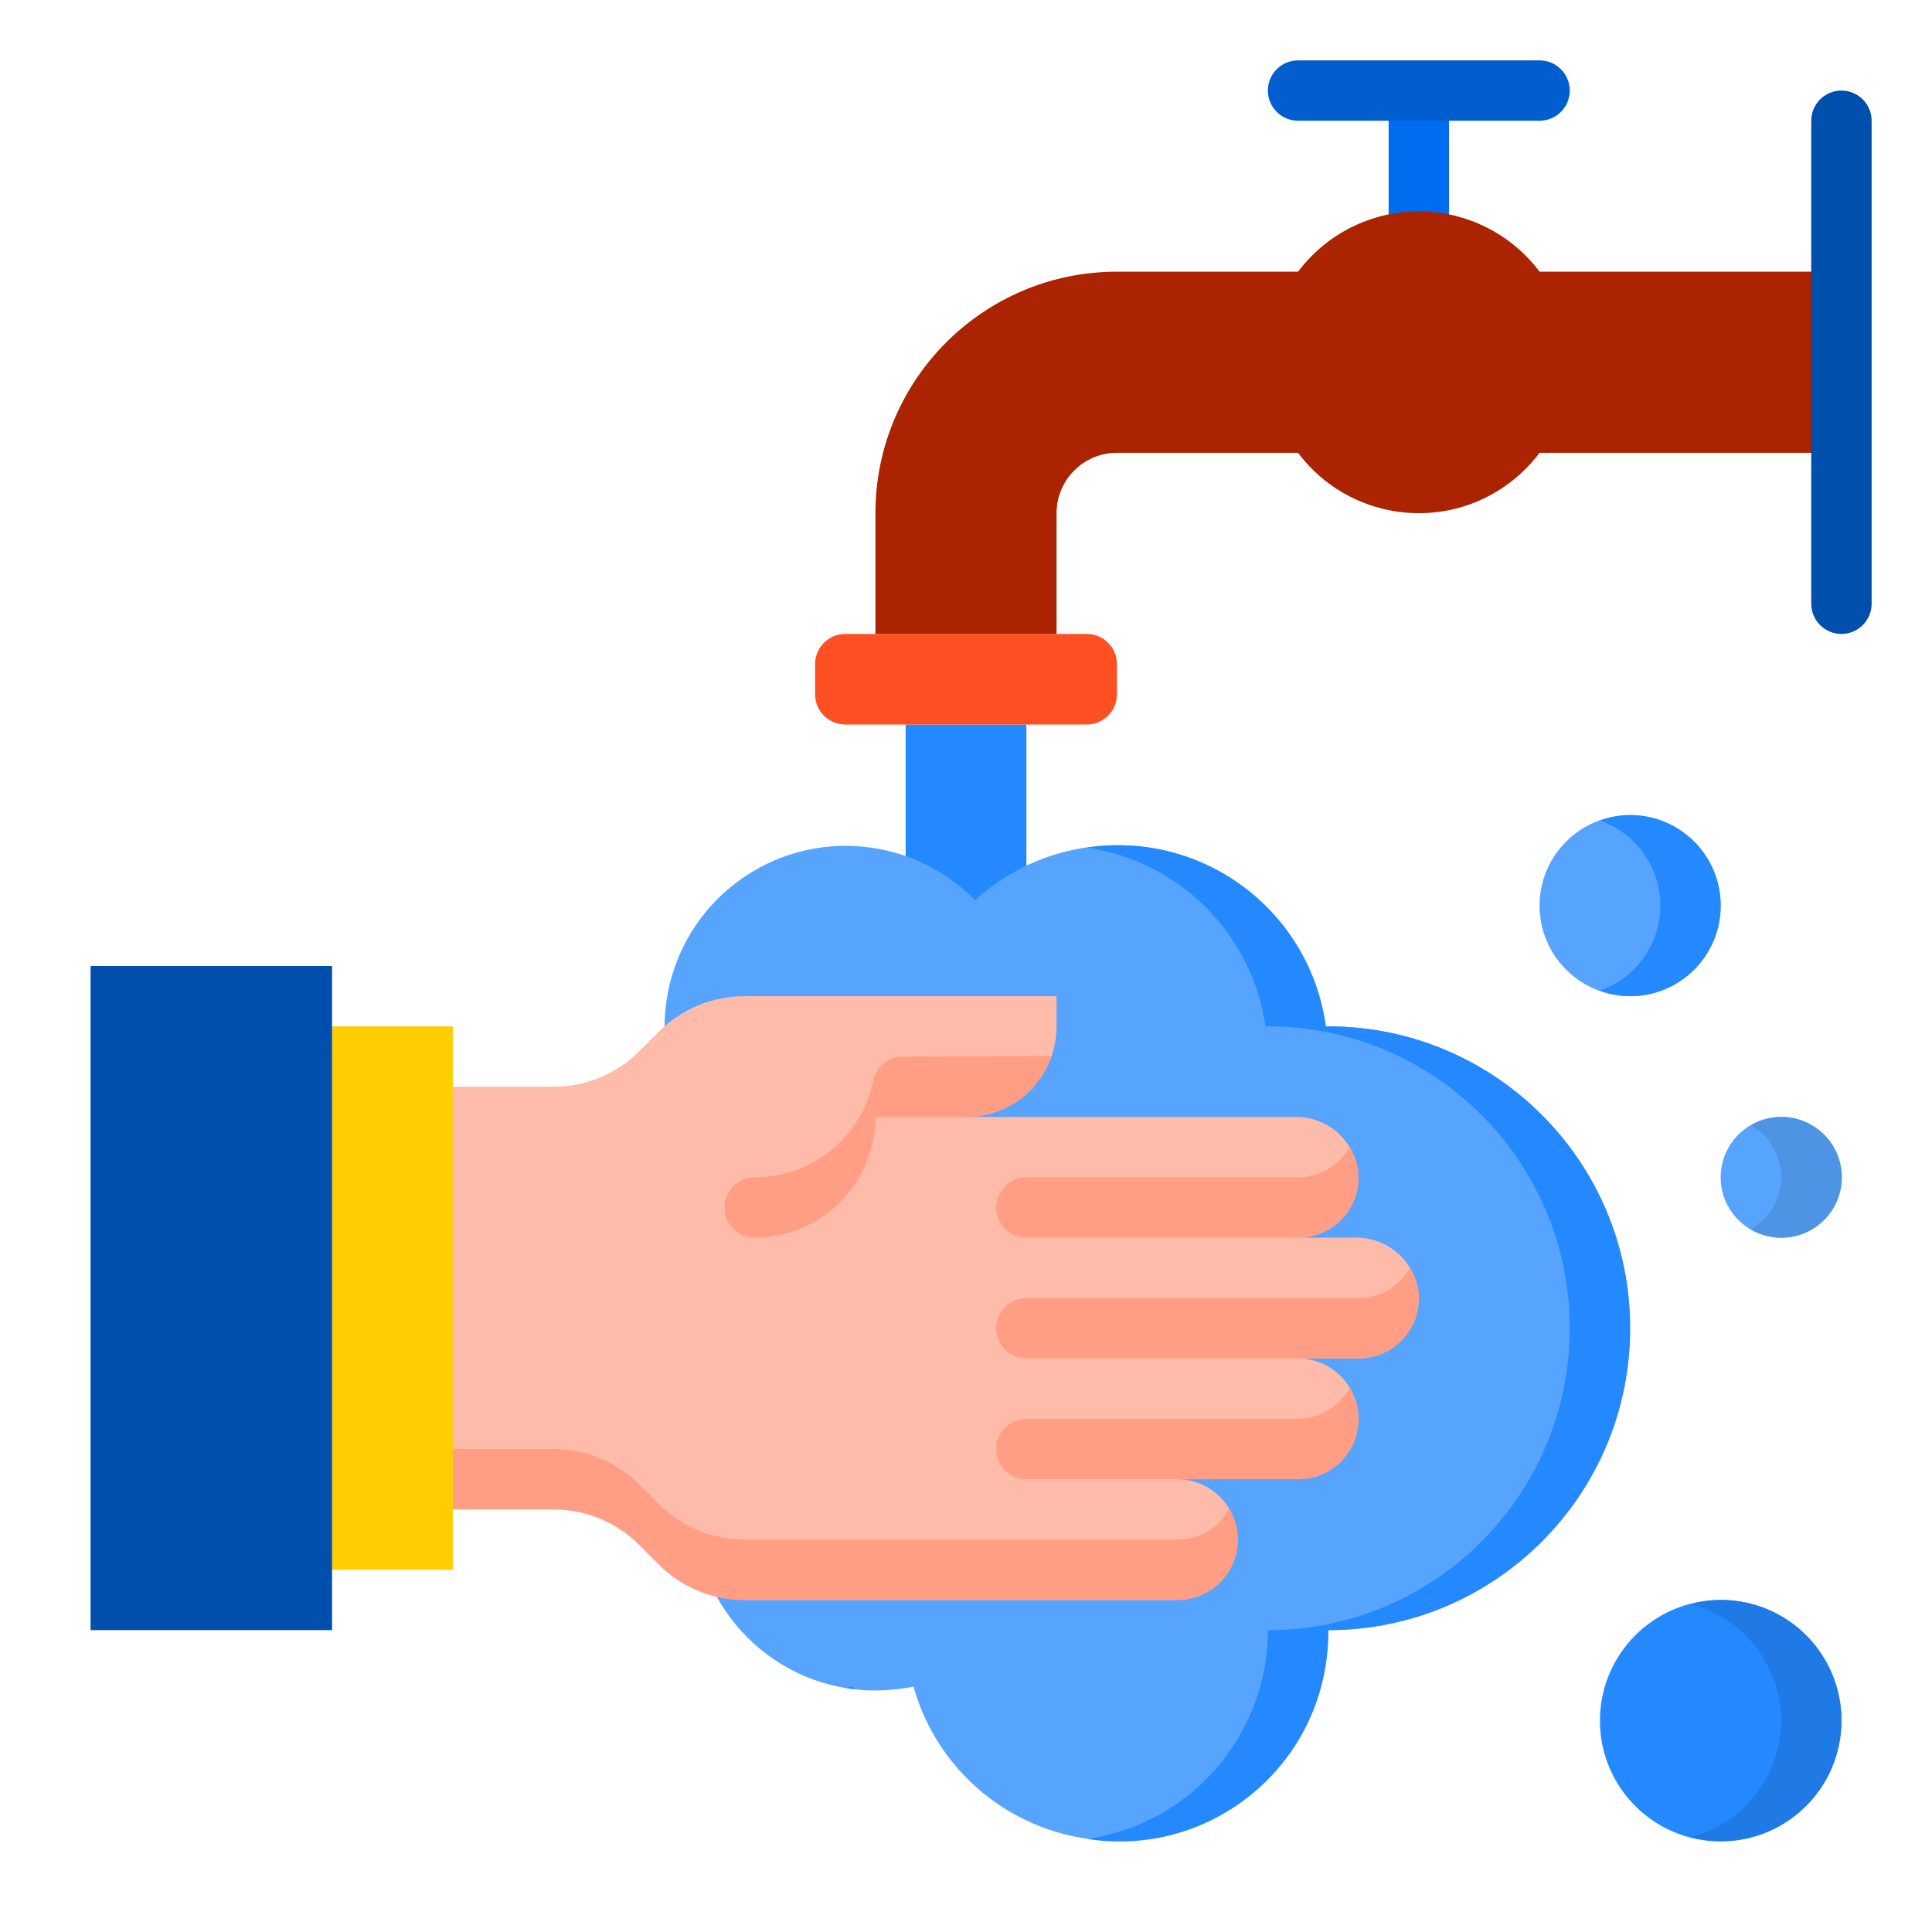 <svg id="Capa_1" enable-background="new 0 0 64 64" height="512" viewBox="0 0 64 64" width="512" xmlns="http://www.w3.org/2000/svg"><g><circle cx="54" cy="30" fill="#57a4ff" r="3"/><path d="m30 33h4v-3.32-5.68h-4z" fill="#2488ff"/><path d="m54 44c0 5.523-4.477 10-10 10-.011 3.866-3.154 6.991-7.02 6.98-3.131-.009-5.875-2.096-6.72-5.11-.415.084-.837.127-1.26.13-3.314-.001-5.999-2.688-5.998-6.002 0-1.128.319-2.233.918-3.188-1.236-1.296-1.924-3.019-1.92-4.81.002-1.502.486-2.963 1.38-4.17-2.104-2.56-1.735-6.341.824-8.445 2.403-1.976 5.918-1.787 8.096.435 2.854-2.597 7.273-2.39 9.87.464.942 1.035 1.552 2.33 1.75 3.716h.08c5.523 0 10 4.477 10 10z" fill="#57a4ff"/><path d="m28.291 55.954c-.009-.029-.023-.055-.031-.084-.086.017-.174.026-.26.04.1.016.193.033.291.044z" fill="#2488ff"/><path d="m44 34h-.08c-.516-3.795-4.011-6.453-7.806-5.937-.038.005-.076.011-.114.016 3.069.441 5.48 2.852 5.92 5.921h.08c5.523 0 10 4.477 10 10s-4.477 10-10 10c.001 3.471-2.546 6.417-5.981 6.918 3.774.588 7.31-1.994 7.899-5.768.059-.38.087-.765.082-1.15 5.523 0 10-4.477 10-10s-4.477-10-10-10z" fill="#2488ff"/><path d="m46 3h2v7h-2z" fill="#006df0"/><path d="m44.888 41h-1.888c1.111-.007 2.006-.914 1.999-2.025 0-.051-.003-.101-.007-.152-.129-1.058-1.039-1.846-2.104-1.823h-10.888c1.657 0 3-1.343 3-3v-1h-10.343c-1.061 0-2.079.422-2.829 1.172l-.656.656c-.75.75-1.768 1.172-2.829 1.172h-3.343v14h3.343c1.061 0 2.079.422 2.829 1.172l.656.656c.75.75 1.768 1.172 2.829 1.172h14.343c1.101-.008 1.992-.899 2-2-.003-1.103-.897-1.997-2-2h4c1.101-.008 1.992-.899 2-2-.003-1.103-.897-1.997-2-2h2c1.111-.007 2.006-.914 1.999-2.025 0-.051-.003-.101-.007-.152-.129-1.058-1.039-1.846-2.104-1.823z" fill="#ffbba9"/><path d="m54 27c-.341.003-.68.065-1 .184 1.555.542 2.377 2.242 1.835 3.797-.299.86-.975 1.535-1.835 1.835.32.119.659.181 1 .184 1.657 0 3-1.343 3-3s-1.343-3-3-3z" fill="#2488ff"/><circle cx="57" cy="57" fill="#2488ff" r="4"/><path d="m57 53c-.338.004-.674.052-1 .141 2.131.542 3.419 2.71 2.877 4.841-.36 1.413-1.463 2.517-2.877 2.877 2.135.556 4.316-.724 4.872-2.858s-.724-4.316-2.858-4.872c-.331-.086-.672-.13-1.014-.129z" fill="#207ae5"/><circle cx="59" cy="39" fill="#57a4ff" r="2"/><path d="m59 37c-.352.002-.697.098-1 .277.952.543 1.283 1.755.739 2.707-.176.308-.431.563-.739.739.952.561 2.178.244 2.738-.708.561-.952.244-2.178-.708-2.738-.311-.184-.668-.28-1.03-.277z" fill="#4e94e5"/><g fill="#ff9e84"><path d="m40.41 50.41c-.37.38-.879.593-1.41.59h-14.343c-1.061 0-2.079-.422-2.829-1.172l-.656-.656c-.75-.75-1.768-1.172-2.829-1.172h-3.343v2h3.343c1.061 0 2.079.422 2.829 1.172l.656.656c.75.75 1.768 1.172 2.829 1.172h14.343c1.096.009 1.992-.871 2.001-1.967.003-.363-.077-.724-.288-1.062-.085.15-.182.317-.303.439z"/><path d="m46.708 42c-.353.617-.996.999-1.708 1h-11c-.552 0-1 .448-1 1 0 .552.448 1 1 1h11c1.096.009 1.992-.871 2.001-1.967.003-.363-.107-.721-.293-1.033z"/><path d="m44.708 38c-.353.617-.996.999-1.708 1h-9c-.552 0-1 .448-1 1 0 .552.448 1 1 1h9c1.096.009 1.992-.871 2.001-1.967.003-.363-.107-.721-.293-1.033z"/><path d="m44.714 45.973c-.353.618-1.003 1.026-1.714 1.027h-9c-.552 0-1 .448-1 1 0 .552.448 1 1 1h9c1.096.009 1.992-.871 2.001-1.967.003-.363-.101-.747-.287-1.06z"/><path d="m29.9 35c-.483.007-.893.354-.981.829-.392 1.851-2.027 3.174-3.919 3.171-.552 0-1 .448-1 1 0 .552.448 1 1 1 2.209 0 4-1.791 4-4h3c1.268-.002 2.396-.765 2.834-2.013z"/></g><path d="m28 21h8c.552 0 1 .448 1 1v1c0 .552-.448 1-1 1h-8c-.552 0-1-.448-1-1v-1c0-.552.448-1 1-1z" fill="#ff5023"/><path d="m47 7c-1.573.002-3.055.742-4 2h-6c-4.418 0-8 3.582-8 8v4h6v-4c0-1.105.895-2 2-2h6c1.657 2.209 4.791 2.657 7 1 .379-.284.716-.621 1-1h10v-6h-10c-.945-1.258-2.427-1.998-4-2z" fill="#ab2300"/><path d="m11 34h4v18h-4z" fill="#ffcd00"/><path d="m11 32h-8v22h8v-2-18z" fill="#004fac"/><path d="m61 3c.552 0 1 .448 1 1v16c0 .552-.448 1-1 1-.552 0-1-.448-1-1v-16c0-.552.448-1 1-1z" fill="#004fac"/><path d="m43 2h8c.552 0 1 .448 1 1 0 .552-.448 1-1 1h-8c-.552 0-1-.448-1-1 0-.552.448-1 1-1z" fill="#005ece"/></g></svg>
